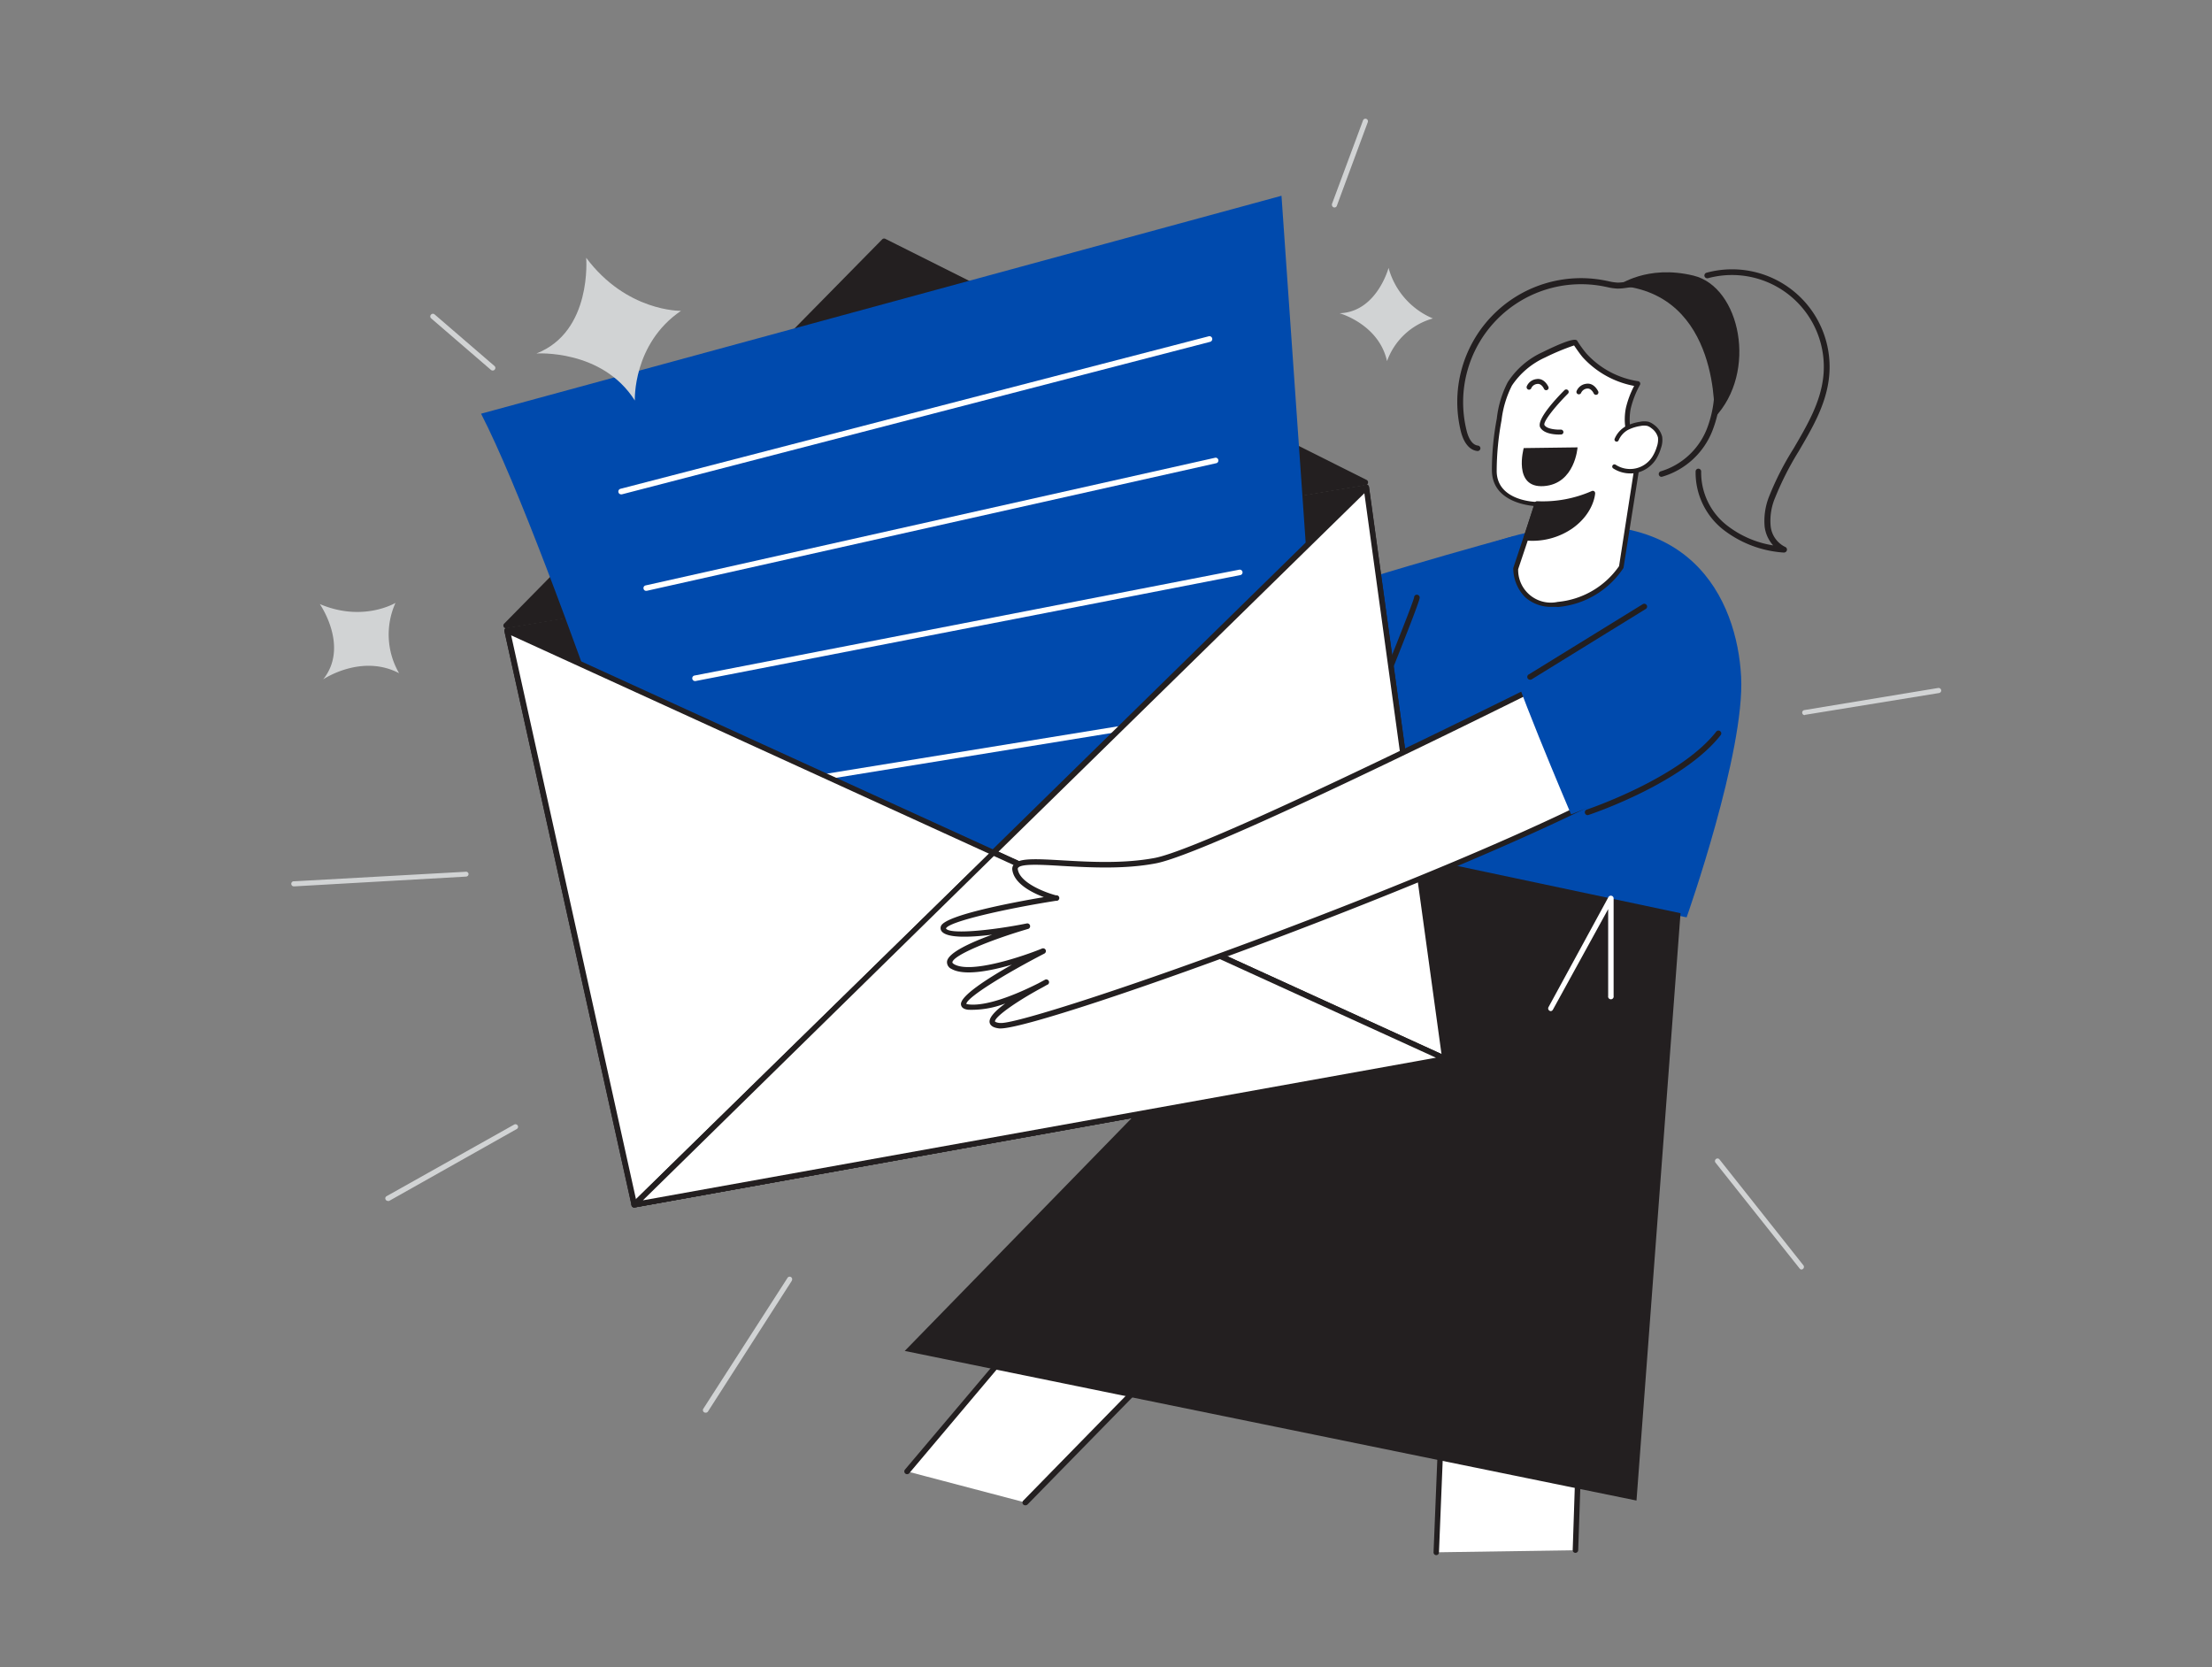 <svg id="Capa_1" data-name="Capa 1" xmlns="http://www.w3.org/2000/svg" viewBox="0 0 406 306"><rect x="0" y="0" width="406" height="306" fill="#808080" stroke="none"/><defs><style>.cls-1{fill:#fff;}.cls-2{fill:#231f20;}.cls-3{fill:#004aad;}.cls-4{fill:#d1d3d4;}.cls-5{fill:none;}</style></defs><title>contacto</title><g id="_004" data-name=" 004"><polyline class="cls-1" points="289.14 284.53 290.28 251 265.14 247.19 263.61 284.91"/><path class="cls-2" d="M263.61,285.43h0a.5.5,0,0,1-.49-.52l1.53-37.73a.5.5,0,0,1,.58-.48l25.15,3.81a.51.51,0,0,1,.43.52l-1.14,33.49a.51.51,0,0,1-.53.49h0a.5.5,0,0,1-.48-.53h0l1.1-33-24.14-3.65L264.11,285A.5.5,0,0,1,263.61,285.43Z"/><polyline class="cls-1" points="166.45 270.05 195.22 235.95 220.94 242.24 188.16 275.76"/><path class="cls-2" d="M188.16,276.28a.47.47,0,0,1-.35-.15.49.49,0,0,1,0-.7h0L220,242.52l-24.55-6-28.56,33.87a.51.51,0,1,1-.79-.66l28.83-34.1a.49.49,0,0,1,.51-.16l25.72,6.28a.52.52,0,0,1,.24.85l-32.77,33.5A.57.57,0,0,1,188.16,276.28Z"/><path class="cls-3" d="M277.93,98.36s-39.1,10.72-38.72,12.24,8,29.72,8,29.72l24.36-6.09Z"/><path class="cls-3" d="M278.72,98.13s-12.41,3.33-20,7.71S253.17,157,253.17,157l56.4,11.37s10.74-30.35,10-44.21S310.29,90.62,278.72,98.13Z"/><path class="cls-2" d="M250.63,134.18a.31.31,0,0,1-.19,0,.52.52,0,0,1-.28-.68c3.68-9.06,9.23-22.89,9.39-23.85a.5.5,0,0,1,.51-.5h0a.54.54,0,0,1,.52.54c0,.87-6.62,17.25-9.47,24.21A.51.51,0,0,1,250.63,134.18Z"/><path class="cls-1" d="M282.17,92.43l-4,12s-.1,7.11,7.79,6.49A15.78,15.78,0,0,0,297.63,104L301,82.58a6.34,6.34,0,0,1-2.15-4.11,10.25,10.25,0,0,1,.1-3.58,17.44,17.44,0,0,1,1.75-4.53,16.73,16.73,0,0,1-9.75-5.23,27.71,27.71,0,0,1-1.71-2.32c-.24-.38-5.24,2-5.77,2.23a14.77,14.77,0,0,0-6.34,5.34,18.71,18.71,0,0,0-1.92,6.49,51.68,51.68,0,0,0-.9,9.44C274.33,92.35,282.17,92.43,282.17,92.43Z"/><path class="cls-2" d="M285,111.38a7.12,7.12,0,0,1-5.07-1.77,7.62,7.62,0,0,1-2.18-5.22v-.14l3.79-11.38c-1.93-.18-7.66-1.17-7.71-6.53a50.64,50.64,0,0,1,.9-9.51,19.06,19.06,0,0,1,2-6.67,15,15,0,0,1,6.43-5.54c5.84-2.88,6.23-2.29,6.37-2a20.85,20.85,0,0,0,1.66,2.28,16.12,16.12,0,0,0,9.5,5.07.47.47,0,0,1,.37.54.69.69,0,0,1-.05.13A17.05,17.05,0,0,0,299.31,75a10.39,10.39,0,0,0-.09,3.43,5.89,5.89,0,0,0,2,3.8.44.44,0,0,1,.18.44L298,104.13a.35.35,0,0,1-.06.17,16.06,16.06,0,0,1-12,7.11C285.65,111.38,285.32,111.38,285,111.38Zm-6.35-6.91a6,6,0,0,0,7.28,6,15.42,15.42,0,0,0,11.24-6.56l3.28-21.09a7,7,0,0,1-2.11-4.23,10.7,10.7,0,0,1,.08-3.7,17,17,0,0,1,1.52-4.06,17,17,0,0,1-9.42-5.23c-.52-.6-1.31-1.76-1.61-2.2a44,44,0,0,0-5.31,2.21,14.51,14.51,0,0,0-6.09,5.15,18.71,18.71,0,0,0-1.91,6.37,51.41,51.41,0,0,0-.89,9.35c.06,5.5,7.1,5.64,7.43,5.65a.42.42,0,0,1,.36.19.49.49,0,0,1,.08.42Z"/><path class="cls-1" d="M296.76,80.66a4.45,4.45,0,0,1,1.83-2,7.66,7.66,0,0,1,2.51-.79,3.14,3.14,0,0,1,1.43,0,2.27,2.27,0,0,1,.88.5,3.36,3.36,0,0,1,1.33,1.91,4,4,0,0,1-.21,1.91,7.87,7.87,0,0,1-.83,1.93,5.31,5.31,0,0,1-7.31,1.67l-.06,0"/><path class="cls-2" d="M299.22,86.89a5.73,5.73,0,0,1-3.11-.91.4.4,0,0,1,.42-.69h0a4.84,4.84,0,0,0,6.77-1.5A7.31,7.31,0,0,0,304.1,82a3.83,3.83,0,0,0,.21-1.71,3.05,3.05,0,0,0-1.18-1.68,2.44,2.44,0,0,0-.75-.43,2.93,2.93,0,0,0-1.25,0,7.54,7.54,0,0,0-2.37.75,4,4,0,0,0-1.67,1.88.39.39,0,0,1-.51.22h0a.38.38,0,0,1-.22-.5v0a4.77,4.77,0,0,1,2-2.27,8.34,8.34,0,0,1,2.63-.84,3.69,3.69,0,0,1,1.62,0,3.63,3.63,0,0,1,1,.56,3.82,3.82,0,0,1,1.47,2.17,4.35,4.35,0,0,1-.22,2.09,8.16,8.16,0,0,1-.88,2,5.68,5.68,0,0,1-3.6,2.54A4.81,4.81,0,0,1,299.22,86.89Z"/><path class="cls-2" d="M280.14,98.75a12.66,12.66,0,0,0,8.23-2c3.86-2.69,4.06-6.09,4.06-6.09a22.31,22.31,0,0,1-10.26,1.8Z"/><path class="cls-2" d="M281.3,99.26a8.52,8.52,0,0,1-1.24-.08.43.43,0,0,1-.38-.5s0-.05,0-.07l2-6.31a.48.48,0,0,1,.45-.31,22.24,22.24,0,0,0,10-1.85.49.49,0,0,1,.44,0,.46.46,0,0,1,.21.4c0,.15-.25,3.69-4.23,6.48A12.91,12.91,0,0,1,281.3,99.26Zm-.58-.92a12.2,12.2,0,0,0,7.37-2,8.91,8.91,0,0,0,3.71-5,23.78,23.78,0,0,1-9.33,1.61Z"/><path class="cls-1" d="M287.46,71.92s-5.08,5.08-4.37,6.34,3.51,1,3.51,1"/><path class="cls-2" d="M286.23,79.76c-.87,0-2.82-.13-3.51-1.27-.83-1.36,2.82-5.27,4.43-6.88a.46.46,0,0,1,.64,0h0a.45.45,0,0,1,0,.64c-2.58,2.59-4.61,5.24-4.31,5.77.48.8,2.44.86,3,.83a.47.47,0,0,1,.48.43.45.45,0,0,1-.42.47h-.35Z"/><path class="cls-2" d="M279.67,82.24l9.88-.13s-.45,6.7-6.19,7.11S279.67,82.24,279.67,82.24Z"/><path class="cls-1" d="M289.79,71.93a1.77,1.77,0,0,1,1.43-1c1.14-.19,1.72,1.14,1.72,1.14"/><path class="cls-2" d="M292.94,72.47a.47.47,0,0,1-.42-.26s-.44-1-1.23-.89a1.34,1.34,0,0,0-1.07.75.46.46,0,0,1-.58.28.44.44,0,0,1-.27-.56,2.18,2.18,0,0,1,1.77-1.35c1.46-.24,2.17,1.34,2.21,1.41a.46.46,0,0,1-.24.59h0Z"/><path class="cls-1" d="M280.65,71.07a1.76,1.76,0,0,1,1.43-1c1.14-.19,1.71,1.15,1.71,1.15"/><path class="cls-2" d="M283.79,71.62a.44.44,0,0,1-.41-.28s-.45-1-1.23-.87a1.32,1.32,0,0,0-1.08.75.45.45,0,0,1-.57.28.47.47,0,0,1-.28-.57A2.18,2.18,0,0,1,282,69.58c1.46-.25,2.17,1.35,2.2,1.41a.44.44,0,0,1-.21.58h0A.58.58,0,0,1,283.79,71.62Z"/><polygon class="cls-2" points="308.45 167.61 300.37 275.41 166.06 247.95 255.34 156.36 308.45 167.61"/><polygon class="cls-2" points="250.63 88.53 92.9 114.82 162.29 44.29 250.63 88.53"/><path class="cls-2" d="M92.9,115.32a.5.5,0,0,1-.51-.5.49.49,0,0,1,.15-.36l69.38-70.53a.5.5,0,0,1,.59-.09l88.31,44.24a.48.48,0,0,1,.27.53.5.5,0,0,1-.39.44L93,115.31Zm69.5-70.41-68,69.14L249,88.28Z"/><polygon class="cls-2" points="265.2 194.34 116.41 221.11 93.11 115.75 250.76 89.46 265.2 194.34"/><path class="cls-2" d="M116.42,221.61a.5.5,0,0,1-.5-.39L92.58,115.85a.51.51,0,0,1,.07-.38.47.47,0,0,1,.34-.23L250.7,89a.58.58,0,0,1,.39.09.51.51,0,0,1,.2.35l14.45,104.88a.51.51,0,0,1-.42.57h0L116.5,221.6ZM93.71,116.16l23.1,104.37,147.82-26.61L250.33,90.07Z"/><path class="cls-3" d="M128.9,186.24S101.5,101.65,88.3,75.93l146.91-40,9.13,130.93Z"/><path class="cls-1" d="M114,90.73a.49.49,0,0,1-.49-.39.52.52,0,0,1,.35-.62l108-28a.52.52,0,0,1,.63.38.53.53,0,0,1-.38.64l-108,28Z"/><path class="cls-1" d="M118.6,108.44a.47.47,0,0,1-.48-.39.49.49,0,0,1,.37-.6h0L223.1,84a.52.52,0,0,1,.21,1L118.75,108.43Z"/><path class="cls-1" d="M127.57,125a.5.5,0,0,1-.5-.41.51.51,0,0,1,.39-.6h0l100-19.43a.51.51,0,0,1,.59.39h0a.51.51,0,0,1-.37.6h0L127.66,125Z"/><path class="cls-1" d="M132.33,146.17a.51.51,0,0,1-.09-1l94.89-15.43a.51.51,0,0,1,.59.42.52.52,0,0,1-.43.59l-94.88,15.43Z"/><polygon class="cls-1" points="182.34 156.5 93.11 115.75 116.41 221.11 265.2 194.34 250.76 89.46 182.34 156.5"/><path class="cls-2" d="M116.42,221.61a.5.5,0,0,1-.5-.39L92.58,115.85a.51.51,0,0,1,.71-.57l88.92,40.6L250.4,89.05a.53.53,0,0,1,.72,0,.49.49,0,0,1,.14.3l14.45,104.88a.51.51,0,0,1-.42.57h0L116.5,221.6Zm-22.6-105,23,103.9,147.82-26.61L250.42,90.53,182.7,156.87a.52.52,0,0,1-.57.09Z"/><polygon class="cls-1" points="265.21 194.34 116.42 221.11 182.35 156.5 265.21 194.34"/><path class="cls-2" d="M116.42,221.61a.5.5,0,0,1-.46-.27.49.49,0,0,1,.11-.59l66-64.61a.5.5,0,0,1,.57-.1l82.84,37.83a.54.54,0,0,1,.3.53.51.51,0,0,1-.41.44L116.51,221.61Zm66-64.5L118,220.31l145.56-26.18Z"/><polygon class="cls-1" points="265.21 194.34 116.42 221.11 182.35 156.5 265.21 194.34"/><path class="cls-2" d="M116.42,221.61a.5.5,0,0,1-.46-.27.49.49,0,0,1,.11-.59l66-64.61a.5.5,0,0,1,.57-.1l82.84,37.83a.54.54,0,0,1,.3.53.51.51,0,0,1-.41.44L116.51,221.61Zm66-64.5L118,220.31l145.56-26.18Z"/><path class="cls-4" d="M254.86,49.17s-2.17,8.12-9,8.32c0,0,7.21,2,8.72,8.79A12.53,12.53,0,0,1,263,58.45,14.1,14.1,0,0,1,254.86,49.17Z"/><path class="cls-4" d="M58.7,110.87s5.45,7.79.62,13.82c0,0,7-4.75,13.93-1.13a14.15,14.15,0,0,1-.66-12.91S66.66,114.25,58.7,110.87Z"/><path class="cls-4" d="M107.59,47.31s1.15,13.58-9.14,17.57c0,0,12.07-.85,18.07,8.63,0,0-.42-10.4,8.47-16.46C124.91,57.05,115,57.23,107.59,47.31Z"/><path class="cls-1" d="M302.94,115.66s-78.88,40-90.89,42.29-26.28-1.71-25.72,1.72,7.43,5.13,7.43,5.13-21.71,3.44-20.57,5.73,15.44-.58,15.44-.58-17.72,5.15-13.73,7.43,16.58-2.85,16.58-2.85-18.86,9.71-13.71,10.28,14.29-4.57,14.29-4.57-14.29,7.43-8.58,8,90.87-29.72,119.46-46.86"/><path class="cls-2" d="M183.65,188.76h-.22c-1.06-.11-1.67-.48-1.79-1.09-.17-.91,1.1-2.19,2.87-3.49a17.18,17.18,0,0,1-6.8,1.15c-.79-.09-1.23-.39-1.32-.91-.29-1.52,4.71-4.74,9.34-7.36-3.92,1.14-8.76,2.1-11.08.78a1.36,1.36,0,0,1-.83-1.36c.19-1.61,4.31-3.48,8.28-4.93-4.16.52-8.62.69-9.37-.79a1,1,0,0,1,0-.84c1-2,13.35-4.33,18.86-5.26-2.18-.82-5.36-2.43-5.77-4.9a1.34,1.34,0,0,1,.32-1.18c1-1.12,4.12-.94,8.85-.67,5,.29,11.17.64,16.95-.44,11.8-2.26,90-41.86,90.74-42.26a.52.52,0,0,1,.69.22.5.5,0,0,1-.22.68c-3.23,1.64-79.08,40.08-91,42.35-5.87,1.12-12.18.75-17.26.47-3.79-.23-7.36-.43-8,.32a.35.35,0,0,0-.07.34c.43,2.54,5.23,4.28,7,4.74a.51.51,0,1,1,0,1c-9.34,1.47-19.73,3.83-20.19,5.08.59,1.11,8.19.41,14.88-.93a.52.52,0,0,1,.24,1c-6.59,1.91-13.79,4.8-13.95,6.15,0,.13.21.27.34.35,3.1,1.78,12.7-1.48,16.13-2.89a.52.52,0,0,1,.66.27.52.52,0,0,1-.24.66c-6.83,3.52-14.21,8-14.33,9.24a3.12,3.12,0,0,0,.44.09c3.83.43,10.15-2.54,12.8-3.88l1.19-.64a.51.51,0,0,1,.5.89h0c-.08,0-.55.31-1.28.69-4.74,2.58-8.53,5.32-8.38,6.09,0,0,.18.19.89.26h.25c3,0,23.87-6.61,50.75-16.76,14.7-5.55,50.75-19.56,68.22-30a.52.52,0,0,1,.71.11.5.5,0,0,1-.11.71l-.07.05C275.64,158.34,191.68,188.76,183.65,188.76Z"/><path class="cls-3" d="M288.36,149.47s-12.18-28.57-11.05-29,24.36-15.62,26.3-14.47,9.13,23.24,6.85,29.72S288.36,149.47,288.36,149.47Z"/><path class="cls-2" d="M291.41,149.61a.52.52,0,0,1-.5-.36.53.53,0,0,1,.33-.66c.18-.06,17.09-5.76,23.77-14.31a.51.51,0,0,1,.72-.08h0a.51.51,0,0,1,.1.71v0c-6.87,8.79-23.55,14.43-24.25,14.66A.52.52,0,0,1,291.41,149.61Z"/><path class="cls-2" d="M304.92,87.52a.52.52,0,0,1-.14-1,13.21,13.21,0,0,0,8.46-7.69,20.62,20.62,0,0,0,1-11.78,19.91,19.91,0,0,0-4.77-10.27,12.48,12.48,0,0,0-10.15-4.06l-.74.1a11.65,11.65,0,0,1-1.67.15,10.57,10.57,0,0,1-2-.29l-.44-.09A21.65,21.65,0,0,0,269.18,79c.24,1,.83,2.63,2.08,2.78a.51.51,0,0,1,.46.55v0a.52.52,0,0,1-.58.45h0c-1.39-.17-2.45-1.43-3-3.56A22.71,22.71,0,0,1,294.67,51.5l.46.09a9.09,9.09,0,0,0,1.87.28,12.7,12.7,0,0,0,1.5-.15c.27,0,.52-.08.78-.1a13.33,13.33,0,0,1,11,4.4,21,21,0,0,1,5.07,10.81,21.66,21.66,0,0,1-1.11,12.38,14.18,14.18,0,0,1-9.13,8.28Z"/><path class="cls-2" d="M297,52.41s5.28-3.91,13.85-1.82,11.82,17.72,3.81,26.1C314.65,76.69,315.9,53.84,297,52.41Z"/><path class="cls-2" d="M327.51,101.42h-.05a20.3,20.3,0,0,1-11.17-4.21,13.35,13.35,0,0,1-5.07-10.69.51.51,0,0,1,.52-.5h0a.52.52,0,0,1,.5.54h0a12.3,12.3,0,0,0,4.67,9.82,18.44,18.44,0,0,0,8.54,3.72,6.33,6.33,0,0,1-1.56-3.43,12.12,12.12,0,0,1,.86-5.65,53.77,53.77,0,0,1,4.46-8.71c2.52-4.32,4.91-8.39,5.44-13.12A16.86,16.86,0,0,0,313.5,51.06a.54.54,0,0,1-.65-.36.53.53,0,0,1,.36-.64h0a17.9,17.9,0,0,1,22.49,19.28c-.56,5-3.11,9.3-5.58,13.52a55.4,55.4,0,0,0-4.32,8.52,10.8,10.8,0,0,0-.81,5.15,4.8,4.8,0,0,0,2.71,3.87.53.53,0,0,1-.19,1Z"/><path class="cls-2" d="M280.93,124.75a.52.52,0,0,1-.27-1l20.86-12.86a.53.53,0,0,1,.72.17.51.51,0,0,1-.17.71h0l-20.85,12.86A.5.5,0,0,1,280.93,124.75Z"/><line class="cls-5" x1="85.47" y1="160.5" x2="54.04" y2="162.22"/><path class="cls-4" d="M54,162.68a.47.47,0,1,1,0-.93L85.5,160a.46.46,0,0,1,.5.4v0a.47.47,0,0,1-.44.49L54.1,162.68Z"/><line class="cls-5" x1="144.91" y1="234.81" x2="129.48" y2="258.81"/><path class="cls-4" d="M129.48,259.28a.45.45,0,0,1-.25-.07.47.47,0,0,1-.14-.65l15.44-24a.46.46,0,0,1,.81.45l0,.05-15.39,24A.47.47,0,0,1,129.48,259.28Z"/><line class="cls-5" x1="94.62" y1="206.81" x2="71.18" y2="219.95"/><path class="cls-4" d="M71.18,220.42a.48.48,0,0,1-.4-.25.45.45,0,0,1,.17-.62h0l23.43-13.15a.48.48,0,0,1,.64.18.46.46,0,0,1-.17.64h0l-23.43,13.2A.7.7,0,0,1,71.18,220.42Z"/><line class="cls-5" x1="244.94" y1="37.61" x2="250.65" y2="22.19"/><path class="cls-4" d="M244.94,38.08a.47.47,0,0,1-.47-.47.45.45,0,0,1,0-.16l5.72-15.39a.47.47,0,0,1,.62-.23.47.47,0,0,1,.25.56l-5.71,15.43A.45.45,0,0,1,244.94,38.08Z"/><line class="cls-5" x1="331.25" y1="130.78" x2="355.82" y2="126.78"/><path class="cls-4" d="M331.25,131.25a.45.45,0,0,1-.46-.39.46.46,0,0,1,.38-.53h0l24.58-4.06a.49.49,0,0,1,.54.39.47.47,0,0,1-.39.54h0l-24.58,4Z"/><line class="cls-5" x1="315.24" y1="213.09" x2="330.68" y2="232.53"/><path class="cls-4" d="M330.68,233a.45.45,0,0,1-.37-.18l-15.44-19.43a.48.48,0,0,1,.08-.66.46.46,0,0,1,.65.07h0L331,232.23a.47.47,0,0,1-.07.66h0A.48.48,0,0,1,330.68,233Z"/><line class="cls-5" x1="90.42" y1="67.51" x2="79.38" y2="58.03"/><path class="cls-4" d="M90.42,68a.44.44,0,0,1-.31-.11l-11-9.48a.47.47,0,0,1,0-.66.46.46,0,0,1,.64-.06h0l11,9.48a.45.45,0,0,1,.07.64l0,0A.44.44,0,0,1,90.42,68Z"/><path class="cls-1" d="M284.67,185.58a.54.54,0,0,1-.25-.06.49.49,0,0,1-.2-.67h0l11-20.2a.5.5,0,0,1,.57-.24.49.49,0,0,1,.38.49v17.9a.51.51,0,1,1-1,0V166.86l-10.15,18.47A.51.51,0,0,1,284.67,185.58Z"/></g></svg>